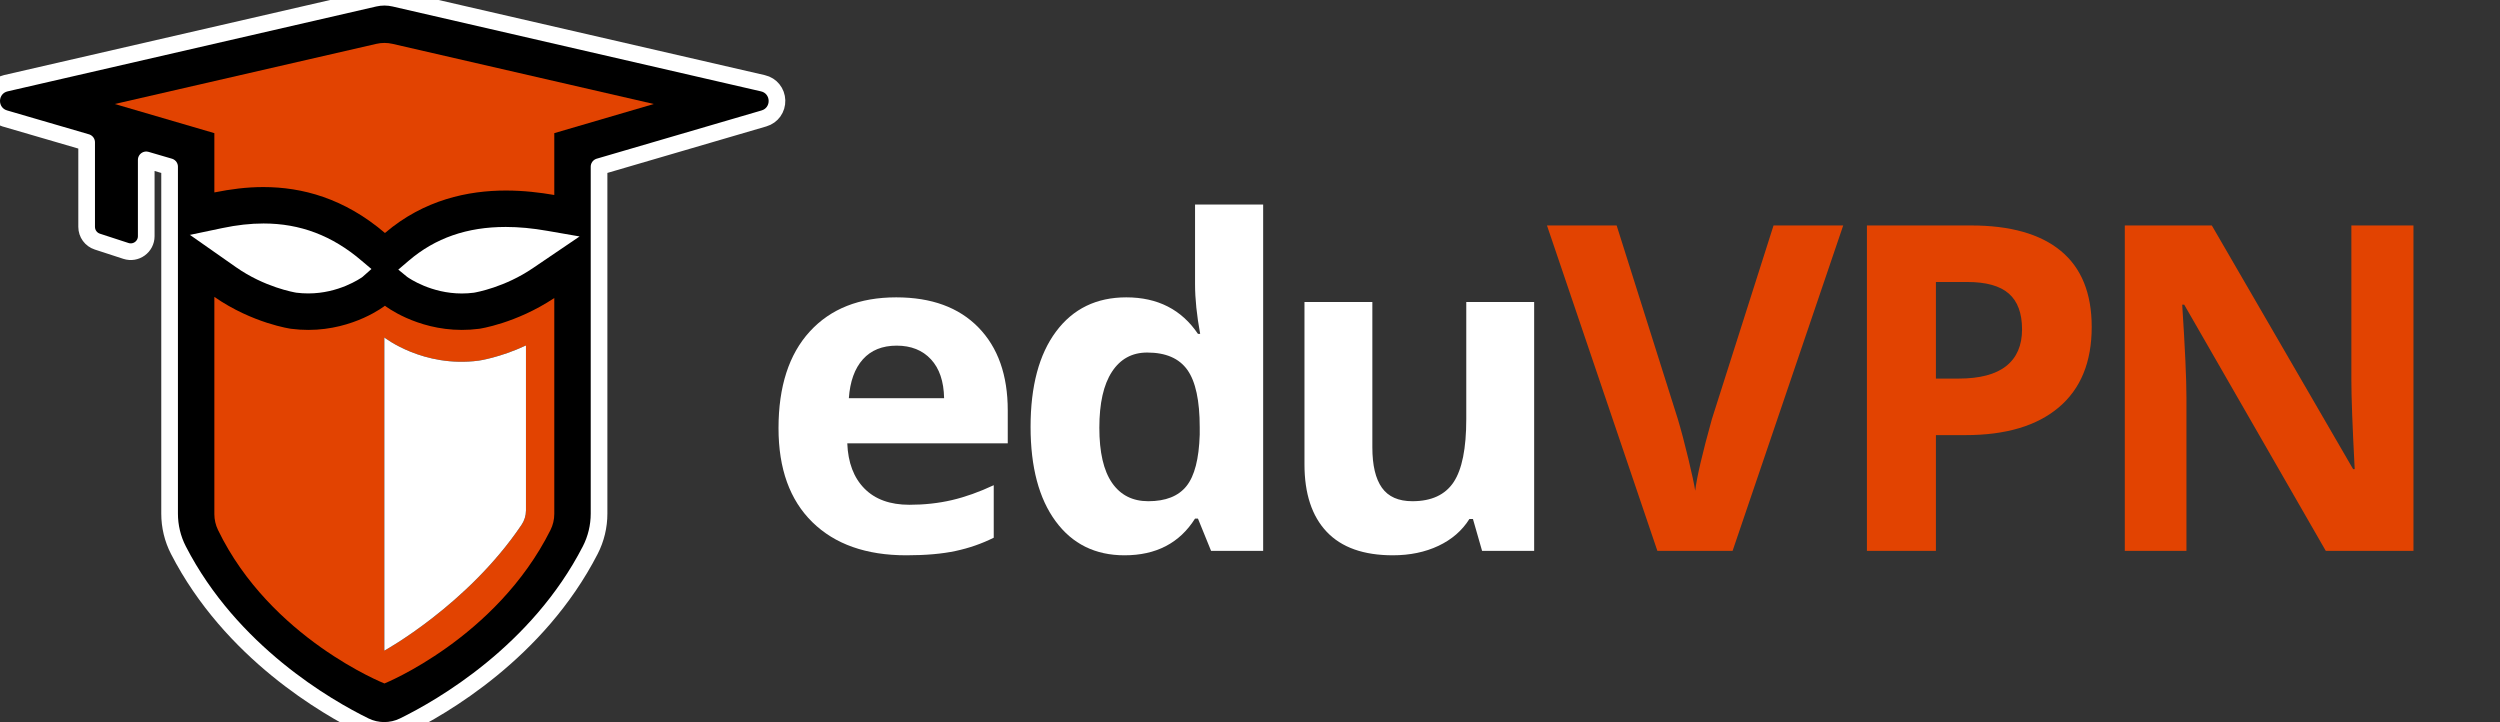 <?xml version="1.0" encoding="UTF-8"?>
<svg width="450px" height="130px" viewBox="0 0 450 130" version="1.1" xmlns="http://www.w3.org/2000/svg" xmlns:xlink="http://www.w3.org/1999/xlink">
    <rect x="0" y="0" width="450" height="130" fill="#333333" stroke="none"/>
    <title>Logo/eduVPN-Logo (dark)</title>
    <g id="Logo/eduVPN-Logo-(dark)" stroke="none" stroke-width="1" fill="none" fill-rule="evenodd">
        <g id="Group-22-Copy-2">
            <path d="M161.405,62.216 C158.815,62.216 156.785,63.037 155.316,64.68 C153.846,66.322 153.006,68.653 152.793,71.671 L169.939,71.671 C169.884,68.653 169.097,66.322 167.574,64.68 C166.052,63.037 163.995,62.216 161.405,62.216 M163.128,99.954 C155.917,99.954 150.281,97.965 146.222,93.985 C142.162,90.005 140.133,84.37 140.133,77.079 C140.133,69.574 142.009,63.773 145.761,59.673 C149.514,55.572 154.701,53.523 161.325,53.523 C167.655,53.523 172.582,55.325 176.108,58.931 C179.633,62.537 181.396,67.517 181.396,73.874 L181.396,79.803 L152.511,79.803 C152.645,83.275 153.673,85.986 155.597,87.935 C157.52,89.885 160.216,90.86 163.689,90.86 C166.385,90.86 168.937,90.579 171.34,90.019 C173.744,89.457 176.254,88.563 178.872,87.335 L178.872,96.789 C176.735,97.858 174.452,98.652 172.021,99.172 C169.591,99.694 166.627,99.954 163.128,99.954" id="Fill-1" fill="#FFFFFF"></path>
            <path d="M206.696,90.219 C209.821,90.219 212.111,89.311 213.566,87.495 C215.022,85.679 215.816,82.594 215.95,78.241 L215.95,76.918 C215.95,72.111 215.209,68.666 213.727,66.583 C212.244,64.499 209.834,63.458 206.495,63.458 C203.771,63.458 201.654,64.614 200.147,66.924 C198.637,69.234 197.882,72.592 197.882,76.999 C197.882,81.406 198.644,84.71 200.166,86.913 C201.688,89.117 203.864,90.219 206.696,90.219 M202.41,99.954 C197.148,99.954 193.015,97.911 190.011,93.824 C187.006,89.739 185.504,84.076 185.504,76.838 C185.504,69.494 187.032,63.773 190.091,59.673 C193.149,55.573 197.362,53.523 202.73,53.523 C208.364,53.523 212.665,55.713 215.63,60.093 L216.03,60.093 C215.415,56.755 215.109,53.777 215.109,51.158 L215.109,36.817 L227.368,36.817 L227.368,99.153 L217.993,99.153 L215.63,93.344 L215.109,93.344 C212.331,97.751 208.098,99.954 202.41,99.954" id="Fill-3" fill="#FFFFFF"></path>
            <path d="M266.774,99.152 L265.131,93.423 L264.49,93.423 C263.181,95.506 261.325,97.116 258.921,98.251 C256.518,99.385 253.78,99.953 250.709,99.953 C245.447,99.953 241.481,98.545 238.811,95.727 C236.14,92.909 234.805,88.857 234.805,83.569 L234.805,54.363 L247.023,54.363 L247.023,80.523 C247.023,83.756 247.597,86.179 248.747,87.794 C249.894,89.411 251.723,90.218 254.235,90.218 C257.653,90.218 260.124,89.076 261.646,86.794 C263.168,84.509 263.929,80.724 263.929,75.436 L263.929,54.363 L276.148,54.363 L276.148,99.152 L266.774,99.152 Z" id="Fill-5" fill="#FFFFFF"></path>
            <path d="M319.237,40.583 L331.777,40.583 L311.867,99.153 L298.326,99.153 L278.456,40.583 L290.995,40.583 L302.011,75.437 C302.626,77.494 303.259,79.89 303.915,82.627 C304.569,85.366 304.976,87.269 305.135,88.336 C305.429,85.879 306.431,81.58 308.14,75.437 L319.237,40.583 Z" id="Fill-7" fill="#E24301"></path>
            <path d="M348.465,68.145 L352.552,68.145 C356.37,68.145 359.228,67.391 361.125,65.881 C363.021,64.373 363.969,62.176 363.969,59.291 C363.969,56.381 363.173,54.231 361.585,52.842 C359.996,51.454 357.505,50.759 354.113,50.759 L348.465,50.759 L348.465,68.145 Z M376.508,58.852 C376.508,65.155 374.538,69.976 370.599,73.313 C366.658,76.652 361.057,78.321 353.793,78.321 L348.465,78.321 L348.465,99.153 L336.046,99.153 L336.046,40.583 L354.755,40.583 C361.859,40.583 367.26,42.112 370.959,45.17 C374.658,48.229 376.508,52.789 376.508,58.852 L376.508,58.852 Z" id="Fill-9" fill="#E24301"></path>
            <path d="M434.422,99.152 L418.638,99.152 L393.159,54.844 L392.798,54.844 C393.306,62.671 393.56,68.251 393.56,71.59 L393.56,99.152 L382.463,99.152 L382.463,40.582 L398.126,40.582 L423.566,84.449 L423.846,84.449 C423.445,76.838 423.245,71.456 423.245,68.305 L423.245,40.582 L434.422,40.582 L434.422,99.152 Z" id="Fill-11" fill="#E24301"></path>
            <g id="Group-15" transform="translate(0, 0.976)">
                <path d="M1.04,14.006 C0.258,14.186 -0.339,14.594 -0.761,15.109 C-1.226,15.676 -1.478,16.385 -1.499,17.103 C-1.519,17.821 -1.309,18.543 -0.877,19.136 C-0.486,19.675 0.087,20.116 0.858,20.341 L15.595,24.641 L15.595,39.862 C15.595,40.466 15.789,41.036 16.127,41.501 C16.465,41.967 16.947,42.328 17.522,42.514 L22.669,44.191 C23.569,44.485 24.483,44.297 25.172,43.797 C25.86,43.297 26.323,42.488 26.323,41.539 L26.323,27.799 L30.528,29.03 L30.528,91.47 C30.528,93.755 31.065,96.011 32.109,98.041 C41.556,116.419 58.856,126.35 65.685,129.694 C67.879,130.768 70.446,130.769 72.641,129.696 C79.474,126.354 96.797,116.422 106.248,98.042 C107.292,96.011 107.829,93.755 107.829,91.47 L107.829,29.028 L137.502,20.344 C138.272,20.119 138.844,19.677 139.236,19.139 C139.667,18.546 139.877,17.824 139.856,17.106 C139.836,16.388 139.584,15.679 139.119,15.112 C138.697,14.597 138.1,14.189 137.318,14.009 L70.987,-1.273 C69.811,-1.545 68.587,-1.545 67.409,-1.274 L1.04,14.006 Z" id="Fill-13" stroke="#FFFFFF" stroke-width="3" fill="#000000" stroke-linejoin="round"></path>
                <path d="M104.328,41.584 L95.962,47.259 C90.888,50.734 85.697,51.646 85.289,51.713 C84.571,51.805 83.843,51.851 83.122,51.851 C77.62,51.851 73.672,49.136 73.298,48.869 L71.692,47.555 L71.692,47.555 L73.574,45.949 C78.36,41.862 84.071,39.875 91.033,39.875 C93.393,39.875 95.845,40.105 98.53,40.578 L104.328,41.584 L104.33,41.582 L104.335,41.585 L104.328,41.584 Z" id="Path" fill="#FFFFFF"></path>
                <path d="M65.252,48.87 C64.828,49.172 60.942,51.841 55.509,51.841 C54.788,51.841 54.058,51.799 53.338,51.707 C52.965,51.646 47.612,50.728 42.455,47.101 L34.185,41.303 L34.183,41.303 L34.182,41.302 L34.149,41.31 L34.161,41.303 L34.099,41.244 L34.182,41.302 L34.183,41.302 L34.185,41.303 L40.022,40.077 C42.664,39.521 45.095,39.251 47.442,39.251 C54.015,39.251 59.779,41.421 65.057,45.928 L66.858,47.444 L66.859,47.444 L65.252,48.87 Z" id="Path" fill="#FFFFFF"></path>
            </g>
            <path d="M93.869,94.485 C84.157,108.887 69.178,117.121 69.178,117.121 L69.178,60.745 C69.178,60.745 76.162,66.231 86.159,64.917 C86.159,64.917 89.939,64.389 94.674,62.181 L94.674,91.891 C94.674,92.817 94.387,93.717 93.869,94.485 M83.122,59.383 C74.853,59.383 69.288,55.033 69.288,55.033 C69.288,55.033 63.766,59.383 55.509,59.383 C54.519,59.383 53.442,59.32 52.379,59.181 C52.379,59.181 45.504,58.232 38.584,53.443 L38.584,63.319 L38.584,63.324 L38.584,92.553 C38.584,93.537 38.811,94.508 39.239,95.393 C48.679,114.901 69.2,123.025 69.2,123.025 C69.2,123.025 89.314,114.908 99.08,95.42 C99.533,94.515 99.773,93.516 99.773,92.505 L99.773,67.201 L99.773,67.2 L99.773,53.643 C92.852,58.245 86.257,59.181 86.257,59.181 C85.194,59.32 84.112,59.383 83.122,59.383" id="Fill-16" fill="#E24301"></path>
            <path d="M67.748,7.891 L20.654,18.72 L38.584,23.965 L38.584,34.637 C41.498,34.054 44.352,33.671 47.398,33.671 C54.399,33.671 61.974,35.691 69.292,41.939 C76.335,35.925 84.304,34.295 91.074,34.295 C94.275,34.295 97.224,34.659 99.773,35.097 L99.773,23.965 L117.684,18.72 L70.646,7.891 C69.693,7.672 68.702,7.672 67.748,7.891" id="Fill-18" fill="#E24301"></path>
            <path d="M93.869,94.485 C84.157,108.887 69.178,117.121 69.178,117.121 L69.178,60.745 C69.178,60.745 76.162,66.231 86.159,64.917 C86.159,64.917 89.939,64.389 94.674,62.181 L94.674,91.891 C94.674,92.817 94.387,93.717 93.869,94.485" id="Fill-20" fill="#FFFFFF"></path>
        </g>
    </g>
</svg>